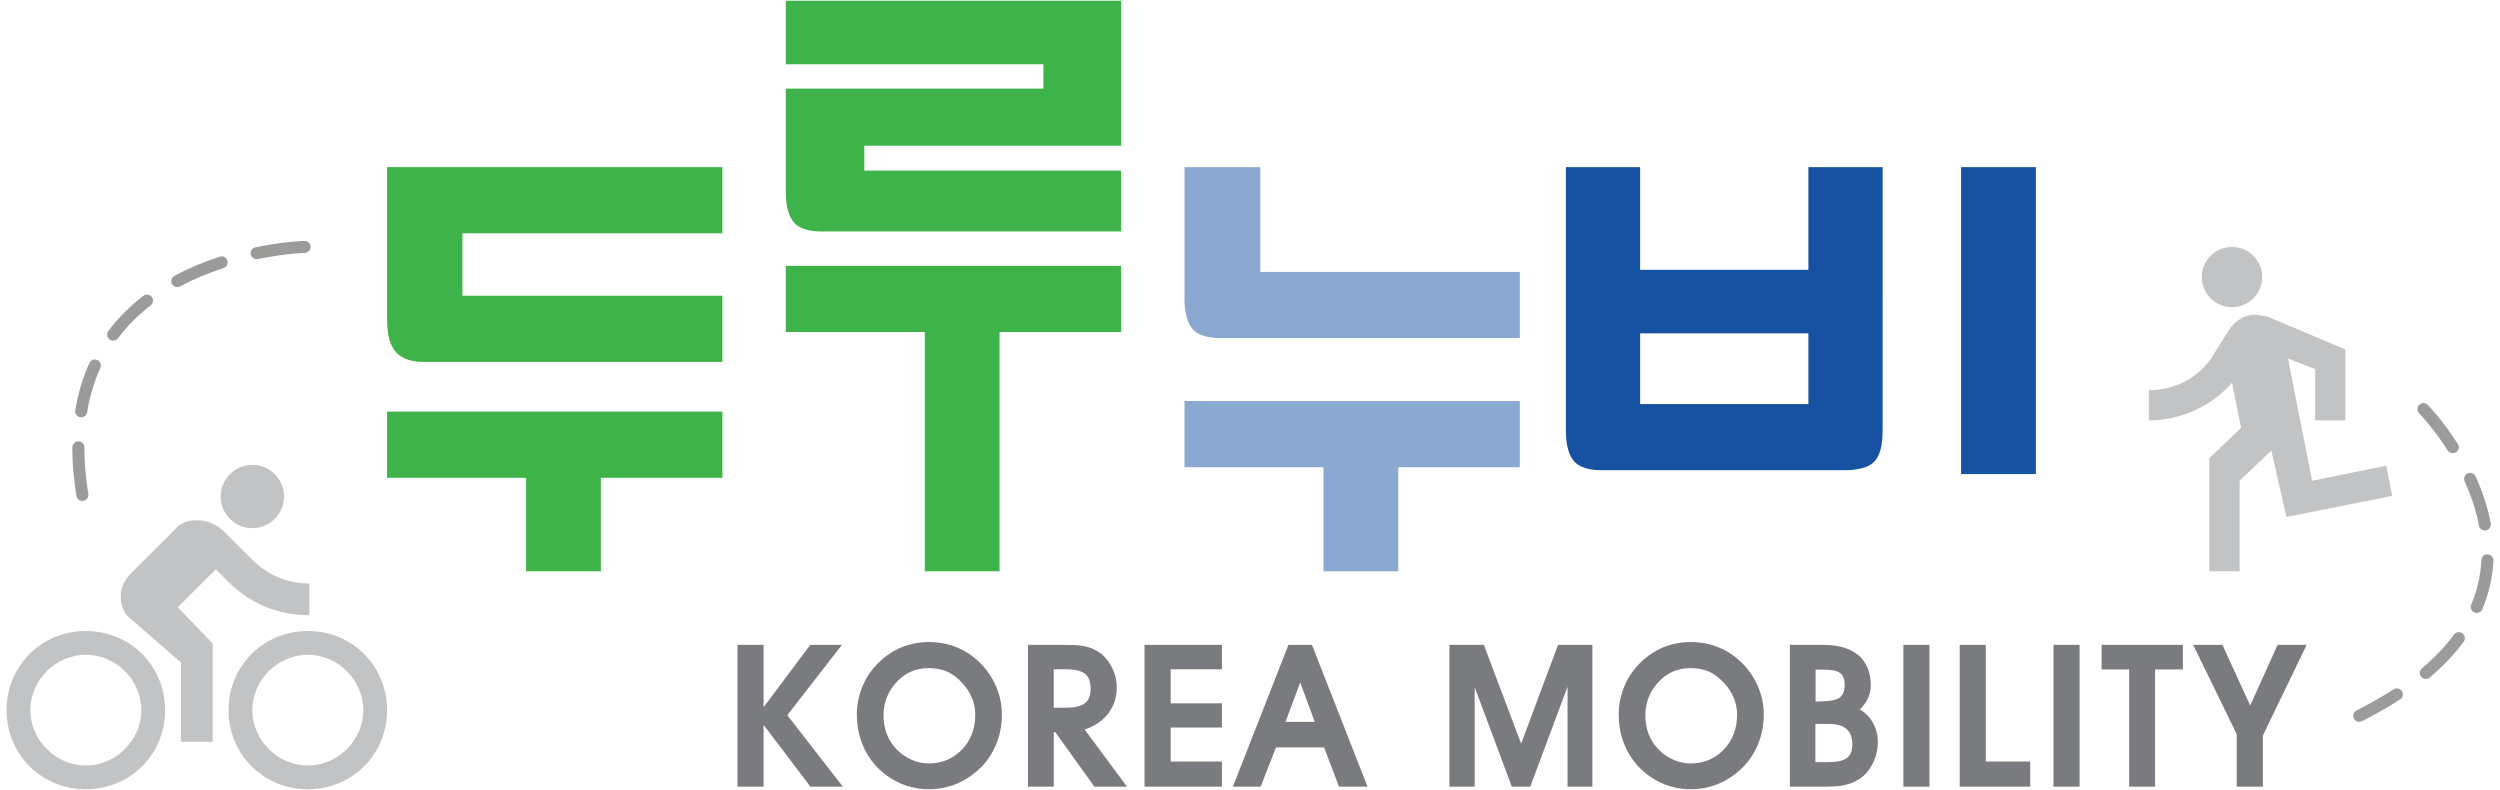 <?xml version="1.0" encoding="utf-8"?>
<!-- Generator: Adobe Illustrator 14.0.0, SVG Export Plug-In . SVG Version: 6.00 Build 43363)  -->
<!DOCTYPE svg PUBLIC "-//W3C//DTD SVG 1.1//EN" "http://www.w3.org/Graphics/SVG/1.1/DTD/svg11.dtd">
<svg version="1.1" id="Layer_1" xmlns="http://www.w3.org/2000/svg" xmlns:xlink="http://www.w3.org/1999/xlink" x="0px" y="0px"
	 width="206.082px" height="65.121px" viewBox="0 0 206.082 65.121" enable-background="new 0 0 206.082 65.121"
	 xml:space="preserve">
<g>
	<g>
		<g>
			<path fill="#3DB349" d="M43.368,47.09v-7.705H31.91v-5.453H59.55v5.453H49.531v7.705H43.368z M59.55,13.779v5.453H38.118v5.147
				H59.55v5.453H34.883c-0.992,0-1.735-0.263-2.229-0.784c-0.496-0.553-0.744-1.44-0.744-2.662V13.779H59.55z"/>
		</g>
	</g>
	<g>
		<g>
			<path fill="#3DB349" d="M76.235,47.09V27.369H64.777v-5.452h27.64v5.452H82.398v19.723L76.235,47.09L76.235,47.09z M86.01,5.295
				H64.777V0.06h27.64v11.952H71.247v2.051h21.169v5.017h-24.71c-0.992,0-1.72-0.218-2.186-0.654
				c-0.497-0.523-0.744-1.397-0.744-2.618V7.302H86.01L86.01,5.295L86.01,5.295z"/>
		</g>
	</g>
	<g>
		<g>
			<path fill="#8AA8D0" d="M109.099,47.09v-8.578H97.64V33.06h27.641v5.452h-10.019v8.578H109.099z M103.893,13.779v8.638h21.388
				v5.452h-24.667c-1.02,0-1.762-0.218-2.229-0.653c-0.497-0.524-0.744-1.396-0.744-2.618V13.779H103.893z"/>
		</g>
	</g>
	<g>
		<g>
			<path fill="#1652A1" d="M155.19,35.488c0,1.251-0.232,2.107-0.698,2.574c-0.408,0.436-1.18,0.669-2.317,0.698H132.01
				c-0.991,0-1.72-0.22-2.186-0.656c-0.496-0.521-0.744-1.395-0.744-2.616v-21.71h6.121v8.463h13.87v-8.463h6.12L155.19,35.488
				L155.19,35.488z M135.2,33.306h13.87v-5.83H135.2V33.306z M161.659,13.779h6.165V39.08h-6.165V13.779z"/>
		</g>
	</g>
	<g>
		<g>
			<path fill="#7A7B7E" d="M60.794,64.845V53.157h2.151v5.139l3.844-5.139h2.614l-4.504,5.799l4.579,5.89h-2.673l-3.859-5.093v5.093
				H60.794L60.794,64.845z"/>
		</g>
		<g>
			<path fill="#7A7B7E" d="M71.092,56.593c0.299-0.735,0.744-1.395,1.339-1.977c0.574-0.555,1.204-0.973,1.891-1.26
				c0.716-0.286,1.468-0.43,2.258-0.43c0.798,0,1.557,0.144,2.273,0.43c0.708,0.286,1.348,0.712,1.922,1.272
				c0.585,0.584,1.031,1.237,1.338,1.962c0.317,0.737,0.476,1.516,0.476,2.333c0,0.807-0.14,1.57-0.416,2.284
				c-0.266,0.707-0.649,1.335-1.151,1.886c-0.604,0.635-1.281,1.121-2.03,1.459c-0.759,0.338-1.565,0.505-2.428,0.505
				c-0.86,0-1.671-0.173-2.428-0.52c-0.759-0.349-1.428-0.844-2.013-1.487c-0.481-0.563-0.85-1.191-1.107-1.888
				c-0.257-0.715-0.385-1.462-0.385-2.238C70.631,58.107,70.785,57.331,71.092,56.593z M73.092,60.491
				c0.185,0.48,0.451,0.9,0.799,1.258c0.358,0.377,0.773,0.669,1.246,0.874c0.45,0.206,0.927,0.308,1.428,0.308
				c1.096,0,2.007-0.385,2.736-1.15c0.728-0.757,1.091-1.713,1.091-2.869c0-0.491-0.091-0.951-0.275-1.381
				c-0.175-0.439-0.435-0.844-0.784-1.213c-0.398-0.438-0.815-0.755-1.245-0.95c-0.44-0.192-0.948-0.292-1.522-0.292
				c-0.512,0-0.983,0.088-1.413,0.261c-0.441,0.187-0.83,0.456-1.168,0.813c-0.38,0.379-0.666,0.809-0.86,1.289
				c-0.195,0.48-0.293,0.981-0.293,1.504C72.829,59.494,72.917,60.01,73.092,60.491z"/>
		</g>
		<g>
			<path fill="#7A7B7E" d="M91.366,58.802c-0.472,0.614-1.122,1.059-1.953,1.335l3.49,4.71h-2.69l-3.227-4.495h-0.123v4.495H84.74
				v-11.69h2.86c0.686,0,1.193,0.021,1.521,0.063c0.503,0.071,0.929,0.214,1.276,0.43c0.502,0.275,0.901,0.694,1.199,1.257
				c0.308,0.543,0.46,1.132,0.46,1.765C92.056,57.488,91.827,58.199,91.366,58.802z M89.414,55.52
				c-0.318-0.234-0.847-0.352-1.583-0.352h-0.969v3.175h0.921c0.759,0,1.297-0.117,1.616-0.354c0.336-0.234,0.506-0.64,0.506-1.212
				C89.905,56.185,89.741,55.765,89.414,55.52z"/>
		</g>
		<g>
			<path fill="#7A7B7E" d="M94.347,64.845V53.157h6.379v2.011H96.5v2.807h4.227v1.995H96.5v2.807h4.227v2.069H94.347z"/>
		</g>
		<g>
			<path fill="#7A7B7E" d="M103.921,64.845h-2.289l4.579-11.688h1.938l4.579,11.688h-2.351l-1.229-3.237h-3.965L103.921,64.845z
				 M107.18,56.256l-1.214,3.252h2.413L107.18,56.256z"/>
		</g>
		<g>
			<path fill="#7A7B7E" d="M119.476,64.845V53.157h2.843l3.073,8.146l3.042-8.146h2.83v11.688h-2.046v-8.236l-3.074,8.236h-1.521
				l-3.06-8.19v8.19H119.476z"/>
		</g>
		<g>
			<path fill="#7A7B7E" d="M133.893,56.593c0.298-0.735,0.743-1.395,1.339-1.977c0.573-0.555,1.203-0.973,1.89-1.26
				c0.718-0.286,1.47-0.43,2.26-0.43c0.799,0,1.557,0.144,2.273,0.43c0.707,0.286,1.348,0.712,1.921,1.272
				c0.586,0.584,1.031,1.237,1.339,1.962c0.316,0.737,0.477,1.516,0.477,2.333c0,0.807-0.14,1.57-0.417,2.284
				c-0.266,0.707-0.649,1.335-1.151,1.886c-0.604,0.635-1.282,1.121-2.029,1.459c-0.759,0.338-1.567,0.505-2.428,0.505
				s-1.671-0.173-2.429-0.52c-0.759-0.349-1.429-0.844-2.012-1.487c-0.482-0.563-0.851-1.191-1.108-1.888
				c-0.256-0.715-0.384-1.462-0.384-2.238C133.432,58.107,133.586,57.331,133.893,56.593z M135.892,60.491
				c0.184,0.48,0.45,0.9,0.799,1.258c0.357,0.377,0.773,0.669,1.245,0.874c0.45,0.206,0.927,0.308,1.428,0.308
				c1.097,0,2.008-0.385,2.737-1.15c0.727-0.757,1.091-1.713,1.091-2.869c0-0.491-0.091-0.951-0.276-1.381
				c-0.175-0.439-0.434-0.844-0.784-1.213c-0.398-0.438-0.813-0.755-1.244-0.95c-0.44-0.192-0.948-0.292-1.521-0.292
				c-0.513,0-0.982,0.088-1.415,0.261c-0.439,0.187-0.829,0.456-1.168,0.813c-0.38,0.379-0.666,0.809-0.86,1.289
				c-0.193,0.48-0.293,0.981-0.293,1.504C135.63,59.494,135.718,60.01,135.892,60.491z"/>
		</g>
		<g>
			<path fill="#7A7B7E" d="M153.199,54.016c0.676,0.584,1.014,1.406,1.014,2.47c0,0.378-0.077,0.735-0.229,1.074
				c-0.155,0.337-0.381,0.643-0.677,0.921c0.471,0.266,0.834,0.639,1.091,1.12c0.266,0.47,0.398,0.996,0.398,1.578
				c0,0.542-0.112,1.07-0.337,1.581c-0.218,0.491-0.503,0.896-0.861,1.213c-0.42,0.347-0.9,0.588-1.444,0.72
				c-0.421,0.104-0.979,0.154-1.676,0.154h-2.936v-11.69h2.767C151.549,53.157,152.51,53.444,153.199,54.016z M150.754,62.823
				c0.696,0,1.193-0.115,1.491-0.34c0.297-0.226,0.446-0.597,0.446-1.119c0-0.572-0.16-0.997-0.478-1.274
				c-0.316-0.275-0.803-0.414-1.46-0.414h-1.106v3.147H150.754z M149.924,57.821c0.8,0,1.354-0.093,1.661-0.275
				c0.317-0.195,0.477-0.553,0.477-1.074c0-0.48-0.128-0.812-0.385-0.998c-0.257-0.184-0.69-0.274-1.306-0.274h-0.708v2.622H149.924
				z"/>
		</g>
		<g>
			<path fill="#7A7B7E" d="M156.901,64.845V53.157h2.151v11.688H156.901z"/>
		</g>
		<g>
			<path fill="#7A7B7E" d="M161.543,64.845V53.157h2.152v9.619h3.658v2.069H161.543z"/>
		</g>
		<g>
			<path fill="#7A7B7E" d="M169.274,64.845V53.157h2.151v11.688H169.274z"/>
		</g>
		<g>
			<path fill="#7A7B7E" d="M175.514,64.845v-9.662h-2.273v-2.026h6.701v2.026h-2.292v9.662H175.514z"/>
		</g>
		<g>
			<path fill="#7A7B7E" d="M186.535,64.845h-2.151v-4.312l-3.597-7.377h2.413l2.29,5.001l2.259-5.001h2.397l-3.611,7.472V64.845
				L186.535,64.845z"/>
		</g>
	</g>
	<g>
		<path fill="#C1C3C5" d="M186.482,22.839c0-1.368-1.121-2.488-2.491-2.488c-1.371,0-2.494,1.12-2.494,2.488
			c0,1.367,1.123,2.486,2.494,2.486C185.361,25.326,186.482,24.207,186.482,22.839z M197.2,40.873l-0.496-2.487l-6.106,1.243
			l-1.994-10.074l2.241,0.87v4.23h2.494v-5.847l-6.48-2.735c-0.375,0-0.622-0.125-0.997-0.125c-0.871,0-1.618,0.497-2.118,1.243
			l-1.247,1.991c-0.998,1.74-2.991,2.984-5.359,2.984v2.488c2.744,0,5.235-1.245,6.855-3.109l0.747,3.731l-2.618,2.487v9.327h2.493
			V39.63l2.616-2.488l1.248,5.472L197.2,40.873z"/>
	</g>
	<g>
		<path fill="#C1C3C5" d="M20.801,43.538c1.438,0,2.614-1.176,2.614-2.61s-1.176-2.609-2.614-2.609
			c-1.437,0-2.614,1.175-2.614,2.609S19.363,43.538,20.801,43.538z M7.076,52.016c-3.661,0-6.535,2.869-6.535,6.523
			c0,3.651,2.875,6.521,6.535,6.521c3.66,0,6.535-2.869,6.535-6.521C13.611,54.885,10.735,52.016,7.076,52.016z M7.076,63.104
			c-2.484,0-4.574-2.087-4.574-4.564c0-2.479,2.09-4.567,4.574-4.567s4.575,2.088,4.575,4.567
			C11.651,61.017,9.56,63.104,7.076,63.104z M14.656,50.058l3.137-3.129l1.048,1.043c1.697,1.696,3.921,2.74,6.665,2.74v-2.609
			c-1.96,0-3.527-0.783-4.705-1.958l-2.484-2.477c-0.653-0.522-1.306-0.784-2.089-0.784c-0.784,0-1.438,0.262-1.832,0.784
			l-3.659,3.651c-0.521,0.522-0.784,1.175-0.784,1.826c0,0.784,0.263,1.436,0.784,1.827l4.184,3.653v6.521h2.614v-8.088
			L14.656,50.058z M25.375,52.016c-3.661,0-6.535,2.869-6.535,6.523c0,3.651,2.874,6.521,6.535,6.521
			c3.657,0,6.534-2.869,6.534-6.521C31.91,54.885,29.032,52.016,25.375,52.016z M25.375,63.104c-2.484,0-4.575-2.087-4.575-4.564
			c0-2.479,2.091-4.567,4.575-4.567c2.483,0,4.574,2.088,4.574,4.567C29.949,61.017,27.86,63.104,25.375,63.104z"/>
	</g>
	<g>
		<path fill="#9B9B9A" d="M6.788,41.294c-0.238,0-0.45-0.174-0.489-0.416c-0.225-1.382-0.338-2.72-0.338-3.979
			c0-0.274,0.223-0.516,0.497-0.516c0.274,0,0.496,0.198,0.496,0.473V36.9c0,1.206,0.109,2.49,0.327,3.82
			c0.043,0.269-0.14,0.524-0.411,0.566C6.843,41.292,6.814,41.294,6.788,41.294L6.788,41.294z M6.691,34.4
			c-0.027,0-0.053-0.002-0.081-0.007c-0.27-0.043-0.455-0.298-0.41-0.569c0.228-1.385,0.62-2.697,1.167-3.899
			c0.113-0.249,0.406-0.361,0.657-0.246c0.249,0.112,0.36,0.406,0.247,0.655c-0.51,1.123-0.877,2.352-1.09,3.651
			C7.141,34.228,6.93,34.4,6.691,34.4L6.691,34.4z M9.329,28.078c-0.104,0-0.208-0.033-0.297-0.099
			c-0.22-0.165-0.265-0.475-0.1-0.693c0.799-1.064,1.767-2.038,2.877-2.897c0.217-0.167,0.529-0.128,0.697,0.088
			c0.167,0.216,0.128,0.527-0.089,0.695c-1.04,0.805-1.946,1.715-2.691,2.707C9.63,28.007,9.48,28.078,9.329,28.078L9.329,28.078z
			 M14.616,23.667c-0.177,0-0.349-0.095-0.438-0.262c-0.13-0.241-0.039-0.541,0.203-0.671c1.142-0.61,2.399-1.141,3.737-1.575
			c0.264-0.085,0.541,0.058,0.625,0.318c0.084,0.261-0.058,0.539-0.318,0.623c-1.282,0.416-2.486,0.923-3.576,1.507
			C14.774,23.648,14.695,23.667,14.616,23.667L14.616,23.667z M21.155,21.366c-0.23,0-0.437-0.16-0.485-0.394
			c-0.055-0.27,0.117-0.53,0.385-0.586c2.327-0.481,3.971-0.527,4.041-0.529c0.31,0.009,0.501,0.21,0.508,0.482
			c0.007,0.273-0.209,0.5-0.483,0.509c-0.016,0-1.632,0.046-3.864,0.509C21.221,21.361,21.188,21.366,21.155,21.366L21.155,21.366z"
			/>
	</g>
	<g>
		<path fill="#9B9B9A" d="M194.477,59.499c-0.182,0-0.355-0.101-0.442-0.272c-0.123-0.245-0.025-0.543,0.22-0.665
			c1.103-0.554,2.129-1.138,3.052-1.737c0.229-0.147,0.537-0.086,0.686,0.145c0.149,0.229,0.084,0.536-0.145,0.684
			c-0.953,0.62-2.013,1.223-3.146,1.793C194.629,59.482,194.553,59.499,194.477,59.499L194.477,59.499z M199.969,55.968
			c-0.141,0-0.28-0.061-0.379-0.176c-0.177-0.209-0.151-0.521,0.058-0.698c1.043-0.88,1.931-1.816,2.642-2.783
			c0.164-0.223,0.477-0.27,0.694-0.106c0.221,0.162,0.27,0.472,0.106,0.691c-0.759,1.03-1.701,2.024-2.801,2.954
			C200.196,55.93,200.082,55.968,199.969,55.968L199.969,55.968z M204.166,50.529c-0.065,0-0.131-0.014-0.193-0.039
			c-0.252-0.105-0.371-0.396-0.265-0.648c0.493-1.169,0.776-2.405,0.842-3.674c0.013-0.271,0.214-0.504,0.52-0.469
			c0.273,0.014,0.484,0.246,0.471,0.519c-0.068,1.383-0.378,2.731-0.917,4.008C204.543,50.416,204.358,50.529,204.166,50.529
			L204.166,50.529z M204.833,43.732c-0.233,0-0.441-0.166-0.486-0.404c-0.223-1.189-0.62-2.417-1.181-3.648
			c-0.113-0.248-0.003-0.542,0.246-0.656c0.25-0.109,0.543-0.004,0.657,0.246c0.595,1.304,1.017,2.608,1.254,3.877
			c0.05,0.269-0.127,0.528-0.396,0.577C204.894,43.729,204.863,43.732,204.833,43.732L204.833,43.732z M202.19,37.362
			c-0.164,0-0.323-0.081-0.419-0.229c-1.195-1.875-2.343-3.053-2.354-3.064c-0.191-0.195-0.188-0.509,0.008-0.7
			c0.195-0.193,0.51-0.188,0.701,0.007c0.05,0.05,1.228,1.256,2.483,3.225c0.147,0.23,0.078,0.537-0.152,0.684
			C202.374,37.336,202.282,37.362,202.19,37.362L202.19,37.362z"/>
	</g>
</g>
</svg>
